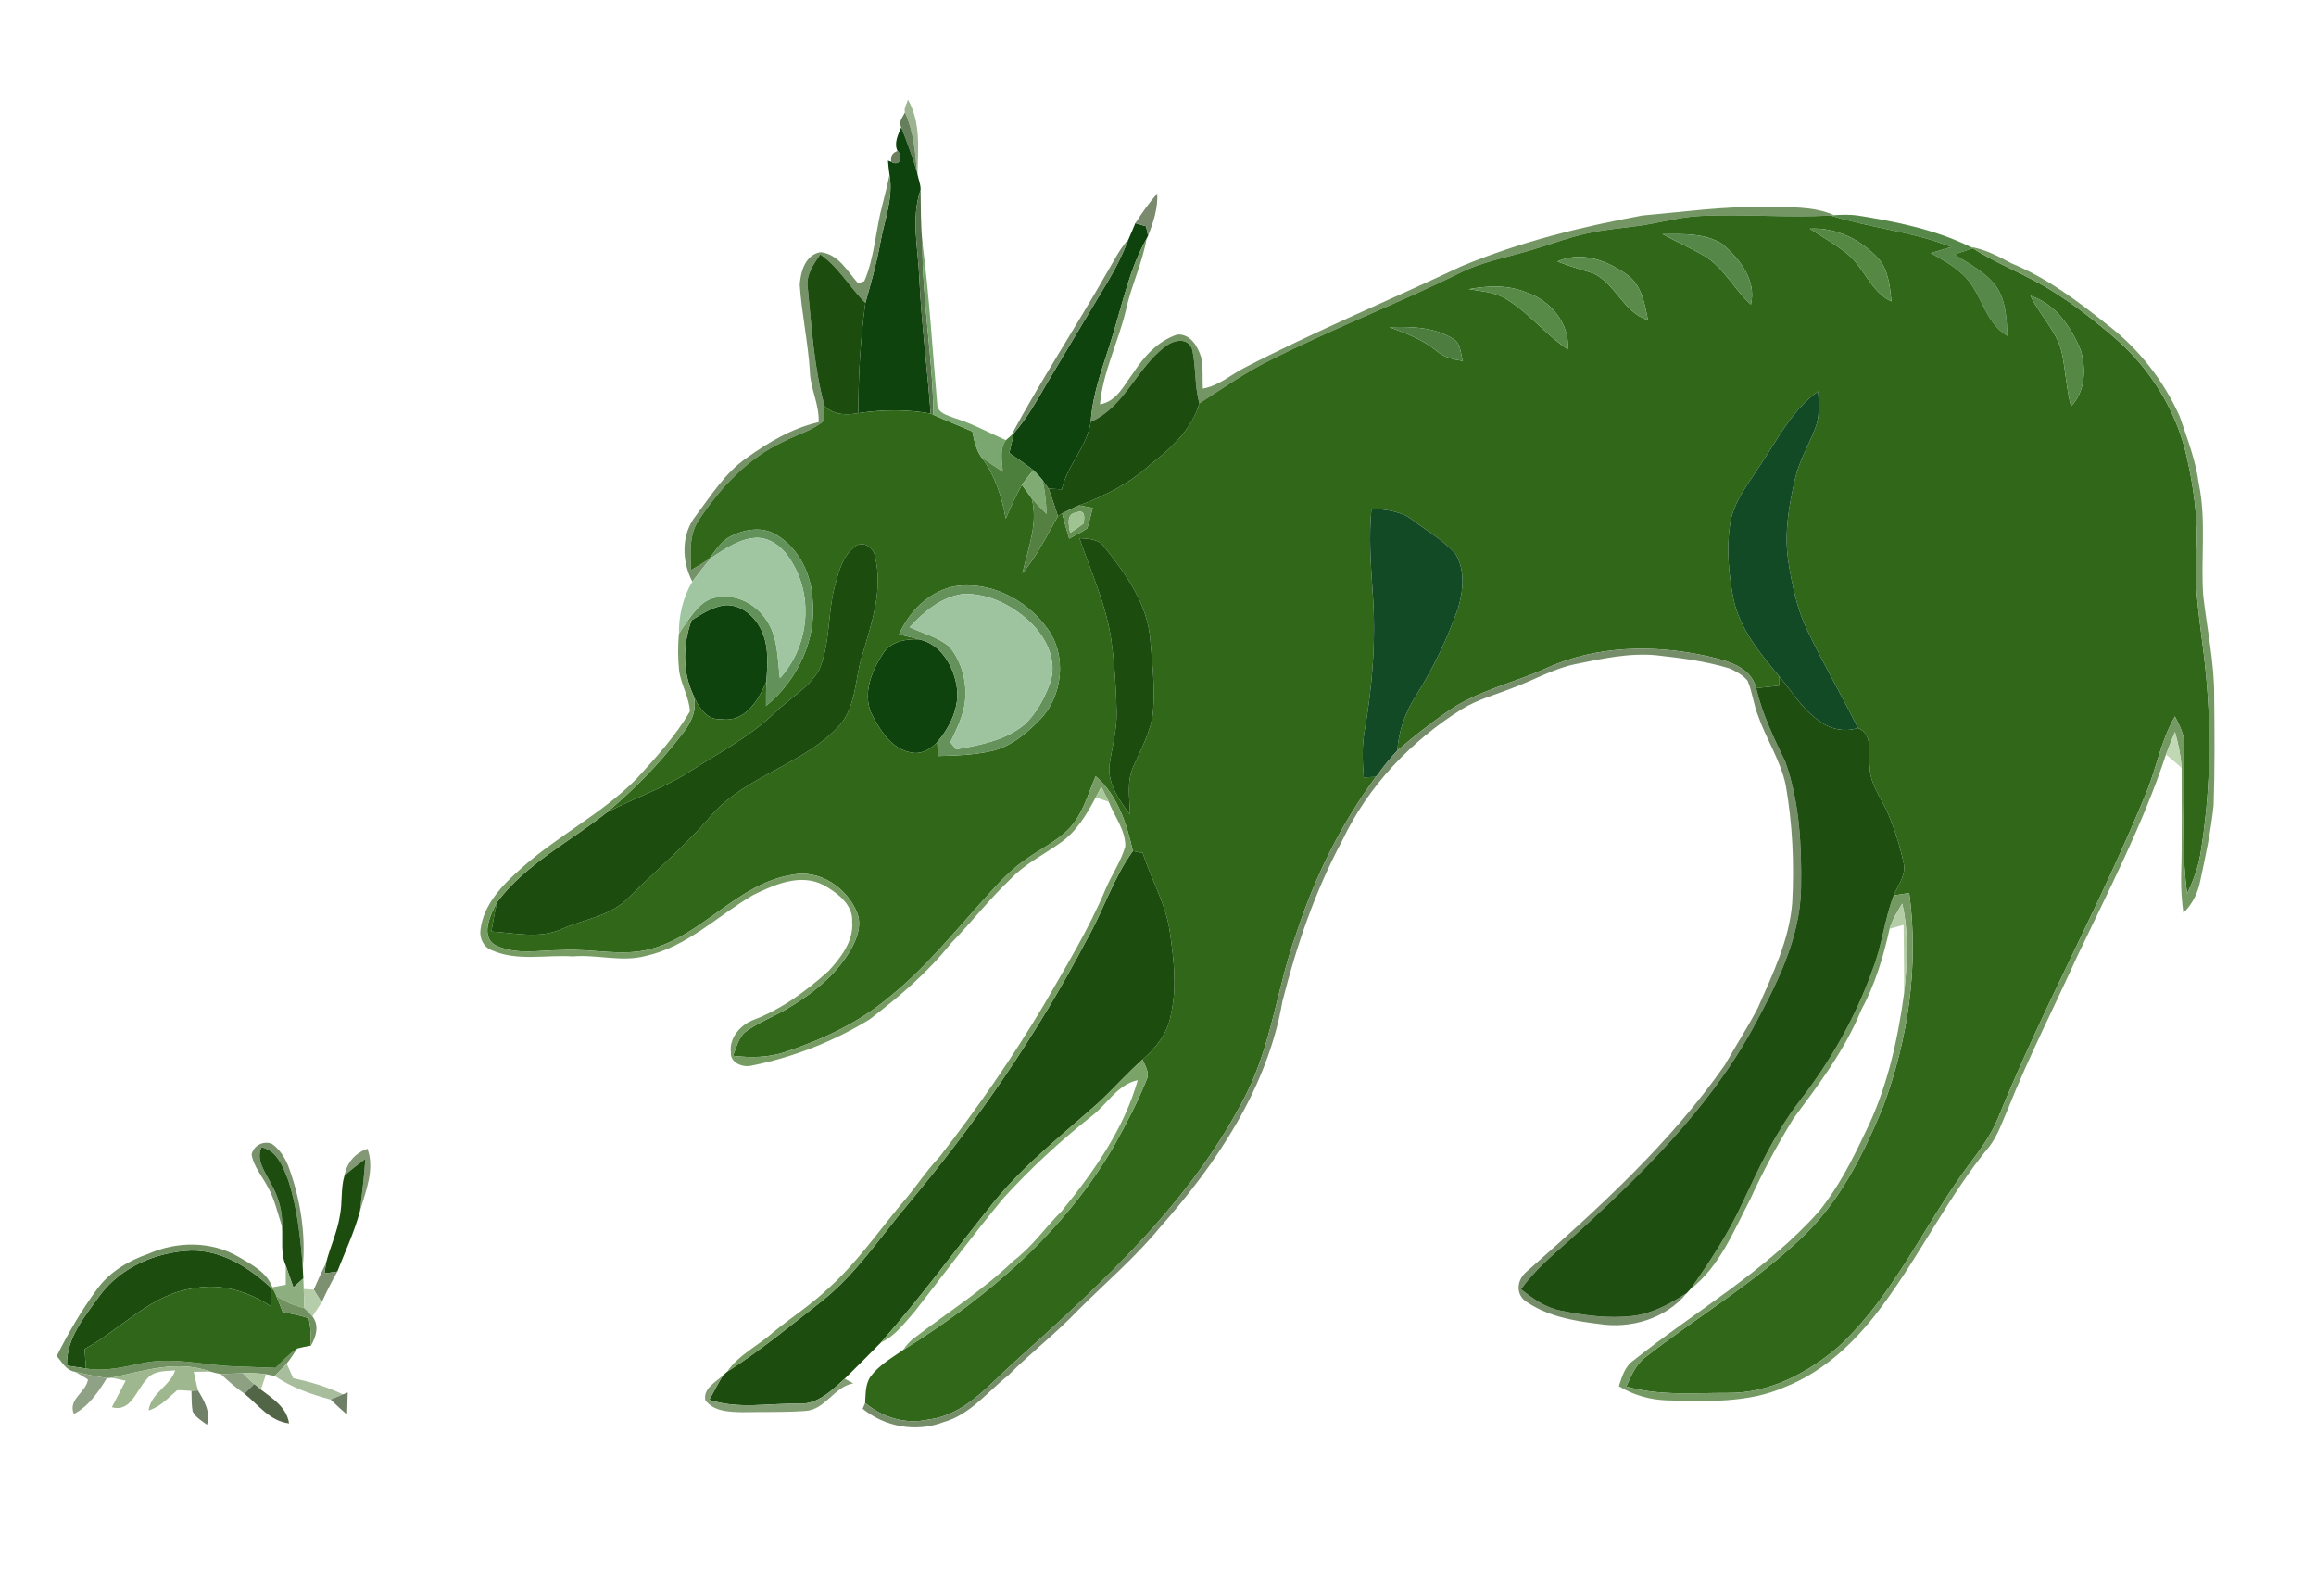 <?xml version="1.0" encoding="UTF-8" ?>
<!DOCTYPE svg PUBLIC "-//W3C//DTD SVG 1.1//EN" "http://www.w3.org/Graphics/SVG/1.1/DTD/svg11.dtd">
<svg width="618pt" height="426pt" viewBox="0 0 618 426" version="1.1" xmlns="http://www.w3.org/2000/svg">
<g id="#ffffffff">
</g>
<g id="#9db490ff">
<path fill="#9db490" opacity="1.00" d=" M 241.48 29.98 C 241.10 28.80 242.05 27.71 242.26 26.58 C 245.76 32.65 244.95 39.81 244.82 46.50 L 244.63 45.73 C 244.26 40.37 243.72 34.94 241.48 29.98 Z" />
</g>
<g id="#657f5bff">
<path fill="#657f5b" opacity="1.00" d=" M 240.49 33.95 C 239.61 32.52 240.92 31.23 241.48 29.98 C 243.72 34.94 244.26 40.37 244.63 45.73 C 243.44 41.74 242.02 37.82 240.49 33.95 Z" />
</g>
<g id="#0f430dff">
<path fill="#0f430d" opacity="1.00" d=" M 239.50 40.29 C 238.46 38.24 239.66 35.86 240.49 33.95 C 242.02 37.82 243.44 41.74 244.63 45.73 L 244.82 46.50 C 245.07 47.89 245.70 49.23 245.65 50.66 C 243.02 58.27 245.01 66.28 245.30 74.07 C 245.87 86.21 247.44 98.27 248.34 110.38 C 241.97 109.21 235.43 109.30 229.04 110.26 C 229.04 100.43 229.57 90.57 230.92 80.83 C 232.40 75.55 233.91 70.26 234.89 64.85 C 235.96 58.83 238.45 52.83 237.35 46.63 C 237.18 45.38 237.04 44.12 236.94 42.86 L 237.84 43.17 C 240.11 44.59 241.01 41.73 239.50 40.29 Z" />
<path fill="#0f430d" opacity="1.00" d=" M 302.95 59.57 C 303.67 59.78 305.10 60.19 305.82 60.40 C 305.96 61.03 306.22 62.30 306.35 62.93 L 305.95 63.70 C 301.51 71.57 299.66 80.50 297.04 89.06 C 294.76 96.82 291.57 104.42 291.06 112.58 C 290.12 119.24 284.77 124.08 283.33 130.60 C 282.14 130.53 280.96 130.46 279.78 130.39 C 279.24 129.58 278.69 128.79 278.11 128.02 C 277.36 127.12 276.57 126.27 275.73 125.46 C 273.68 123.84 271.49 122.40 269.34 120.91 C 269.73 119.13 270.10 117.34 270.55 115.57 C 274.11 111.60 276.65 106.88 279.34 102.32 C 284.78 93.12 290.34 83.98 295.80 74.79 C 297.90 71.31 299.65 67.64 301.13 63.86 C 301.74 62.43 302.37 61.01 302.95 59.57 Z" />
<path fill="#0f430d" opacity="1.00" d=" M 184.53 165.53 C 187.19 163.89 189.91 162.10 193.05 161.56 C 197.14 161.04 200.89 163.93 202.76 167.38 C 205.26 171.79 204.83 177.05 204.49 181.91 C 202.40 186.85 198.77 192.90 192.46 191.93 C 188.38 192.26 186.19 188.42 184.86 185.18 C 182.02 178.92 182.25 171.92 184.53 165.53 Z" />
<path fill="#0f430d" opacity="1.00" d=" M 235.55 174.55 C 237.52 171.23 241.67 170.42 245.23 170.64 C 251.01 171.79 254.34 177.63 255.26 183.02 C 256.21 188.55 253.58 193.92 250.10 198.04 C 248.38 199.90 245.85 201.40 243.23 200.83 C 238.14 200.01 235.07 195.29 232.87 191.07 C 229.94 185.67 232.44 179.26 235.55 174.55 Z" />
</g>
<g id="#6c8060ff">
<path fill="#6c8060" opacity="1.00" d=" M 239.50 40.29 C 241.01 41.73 240.11 44.59 237.84 43.17 C 237.56 41.72 238.12 40.76 239.50 40.29 Z" />
</g>
<g id="#769269ff">
<path fill="#769269" opacity="1.00" d=" M 237.35 46.63 C 238.45 52.83 235.96 58.83 234.89 64.85 C 233.91 70.26 232.40 75.55 230.92 80.83 C 226.70 76.70 223.85 71.29 218.88 67.91 C 217.01 70.58 214.96 73.50 215.55 76.96 C 216.59 87.46 217.21 98.10 220.02 108.33 C 220.01 109.70 219.97 111.09 219.67 112.44 C 216.51 115.02 212.45 116.06 208.88 117.93 C 199.52 122.32 192.26 130.11 186.59 138.59 C 183.79 142.54 184.26 147.57 184.36 152.15 C 185.96 151.22 187.56 150.29 189.10 149.26 L 189.81 148.81 C 188.06 150.89 186.36 153.02 184.74 155.20 C 181.88 149.81 181.72 142.60 185.66 137.66 C 189.78 132.20 193.49 126.17 199.21 122.22 C 205.05 118.04 211.36 114.27 218.44 112.66 C 218.67 107.95 216.21 103.71 216.10 99.05 C 215.62 91.34 213.93 83.75 213.40 76.05 C 213.60 72.54 214.91 67.93 218.97 67.30 C 223.78 67.81 226.11 72.41 229.00 75.64 C 229.41 75.48 230.23 75.18 230.63 75.03 C 233.43 68.48 233.65 61.25 235.51 54.44 C 236.16 51.84 236.83 49.26 237.35 46.63 Z" />
</g>
<g id="#547349ff">
<path fill="#547349" opacity="1.00" d=" M 245.30 74.07 C 245.01 66.28 243.02 58.27 245.65 50.66 C 245.73 55.37 245.67 60.10 246.14 64.80 C 246.03 80.17 248.93 95.35 249.07 110.71 L 248.34 110.38 C 247.44 98.27 245.87 86.21 245.30 74.07 Z" />
</g>
<g id="#7a8a6fff">
<path fill="#7a8a6f" opacity="1.00" d=" M 302.95 59.57 C 304.72 56.79 306.65 54.11 308.80 51.62 C 309.01 55.56 307.77 59.32 306.35 62.93 C 306.22 62.30 305.96 61.03 305.82 60.40 C 305.10 60.19 303.67 59.78 302.95 59.57 Z" />
</g>
<g id="#749564ff">
<path fill="#749564" opacity="1.00" d=" M 438.27 57.51 C 449.16 56.57 460.04 54.99 471.00 55.26 C 477.18 55.37 483.62 54.88 489.43 57.43 L 488.47 57.50 C 476.98 58.16 465.47 57.08 453.98 57.62 C 448.22 57.86 442.68 59.55 436.99 60.32 C 432.52 60.93 428.00 61.26 423.59 62.28 C 417.81 63.55 412.31 65.75 406.62 67.31 C 401.14 68.84 395.53 70.02 390.35 72.45 C 373.48 80.82 355.86 87.59 339.04 96.06 C 332.36 99.33 326.29 103.64 320.05 107.63 C 318.67 102.86 319.23 97.80 318.05 93.03 C 316.68 89.75 312.78 90.89 310.67 92.69 C 303.22 98.43 300.04 108.58 291.06 112.58 C 291.57 104.42 294.76 96.82 297.04 89.06 C 299.66 80.50 301.51 71.57 305.95 63.70 C 304.83 70.19 301.89 76.17 300.48 82.58 C 298.50 91.13 294.32 99.12 293.52 107.92 C 298.02 107.13 299.97 102.72 302.46 99.44 C 305.29 95.09 309.08 90.91 314.15 89.28 C 317.65 89.04 319.65 92.49 320.53 95.40 C 321.09 98.13 320.82 100.94 320.96 103.70 C 325.17 102.98 328.39 100.06 332.07 98.14 C 351.02 88.36 370.72 80.14 390.01 71.04 C 405.47 64.59 421.82 60.54 438.27 57.51 Z" />
</g>
<g id="#568849ff">
<path fill="#568849" opacity="1.00" d=" M 489.43 57.43 C 491.51 57.28 493.61 57.22 495.68 57.51 C 505.98 59.16 516.38 61.25 525.80 65.89 L 526.46 66.27 C 524.80 66.81 523.16 67.35 521.51 67.89 C 525.41 70.38 529.73 72.56 532.59 76.32 C 535.31 80.18 535.43 85.10 535.68 89.64 C 529.40 86.02 528.87 77.93 523.75 73.27 C 521.25 70.90 518.20 69.24 515.23 67.54 C 517.05 67.01 518.87 66.46 520.70 65.91 C 510.31 61.77 499.07 60.87 488.47 57.50 L 489.43 57.43 Z" />
</g>
<g id="#316719ff">
<path fill="#316719" opacity="1.00" d=" M 436.99 60.32 C 442.68 59.55 448.22 57.86 453.98 57.62 C 465.47 57.08 476.98 58.16 488.47 57.50 C 499.07 60.87 510.31 61.77 520.70 65.91 C 518.87 66.46 517.05 67.01 515.23 67.54 C 518.20 69.24 521.25 70.90 523.75 73.27 C 528.87 77.93 529.40 86.02 535.68 89.64 C 535.43 85.10 535.31 80.18 532.59 76.32 C 529.73 72.56 525.41 70.38 521.51 67.89 C 523.16 67.35 524.80 66.81 526.46 66.27 C 533.16 70.58 540.73 73.29 547.46 77.55 C 553.54 81.32 559.19 85.75 564.60 90.43 C 573.90 98.53 580.66 109.57 583.45 121.60 C 585.33 129.92 586.56 138.47 586.10 147.01 C 585.23 158.23 587.72 169.29 588.68 180.41 C 590.18 196.25 589.74 212.29 587.15 227.99 C 586.55 231.66 585.16 235.13 583.62 238.49 C 581.87 225.36 582.89 212.08 582.88 198.89 C 582.93 196.10 581.57 193.61 580.36 191.20 C 576.90 197.12 575.62 203.93 573.22 210.29 C 561.12 240.14 545.36 268.35 533.23 298.19 C 531.33 302.96 528.22 307.07 525.15 311.13 C 513.36 327.06 505.26 345.88 490.48 359.48 C 482.33 366.45 472.05 371.87 461.08 371.73 C 452.03 371.70 442.79 372.56 433.97 370.02 C 435.24 367.13 436.53 364.07 439.14 362.12 C 452.84 351.48 467.88 342.52 480.52 330.53 C 490.79 321.01 497.16 308.19 502.45 295.43 C 509.22 277.29 512.05 257.58 509.46 238.32 C 508.08 238.52 506.70 238.73 505.32 238.95 C 506.51 236.14 508.80 233.34 507.92 230.11 C 506.94 225.63 505.56 221.22 503.75 217.01 C 502.00 212.94 498.91 209.22 498.92 204.59 C 498.49 201.04 499.94 195.98 495.76 194.28 C 491.37 185.43 486.38 176.89 482.14 167.97 C 479.45 162.27 478.18 156.04 477.21 149.85 C 476.04 142.52 477.32 135.09 478.96 127.94 C 480.03 123.16 482.56 118.93 484.33 114.42 C 485.63 111.25 485.36 107.77 485.14 104.44 C 478.06 109.46 474.27 117.44 469.50 124.42 C 466.44 129.25 462.57 133.91 461.66 139.75 C 460.66 146.30 461.26 153.02 462.49 159.50 C 464.10 167.70 469.60 174.29 474.79 180.54 C 474.80 181.34 474.80 182.15 474.82 182.96 C 472.75 183.18 470.68 183.41 468.62 183.65 C 467.16 177.83 460.75 176.33 455.70 175.13 C 441.44 171.96 425.90 172.21 412.46 178.40 C 403.91 182.27 394.47 184.26 386.64 189.63 C 381.85 192.92 377.26 196.52 372.85 200.31 C 373.22 195.09 374.97 190.10 377.80 185.71 C 382.43 178.36 386.22 170.49 389.08 162.28 C 390.49 157.61 391.02 152.00 388.31 147.70 C 385.10 144.16 380.87 141.76 377.09 138.89 C 373.93 136.38 369.83 136.00 365.97 135.70 C 365.23 143.12 365.77 150.58 366.28 158.00 C 367.21 170.40 366.26 182.90 364.11 195.13 C 363.40 199.20 363.57 203.36 363.90 207.47 C 364.98 207.41 366.06 207.37 367.14 207.32 C 357.80 219.91 350.81 234.14 345.95 249.02 C 340.87 263.04 339.41 278.23 332.70 291.68 C 318.32 320.43 294.13 342.38 270.59 363.57 C 263.80 369.63 257.46 377.63 247.81 378.82 C 241.78 380.20 235.52 378.34 230.85 374.41 C 231.01 371.99 230.86 369.39 232.33 367.31 C 234.59 364.29 237.94 362.40 240.98 360.27 C 263.39 346.36 284.20 328.58 297.45 305.46 C 300.58 299.83 303.58 294.09 305.97 288.11 C 306.85 286.25 305.54 284.45 304.87 282.77 C 308.60 279.55 311.77 275.45 312.51 270.45 C 314.10 263.34 313.21 255.99 312.19 248.87 C 311.17 241.36 307.22 234.76 304.91 227.64 C 304.03 227.46 303.16 227.30 302.28 227.13 C 300.68 219.82 298.21 212.23 292.37 207.16 C 290.56 211.35 289.33 215.87 286.59 219.59 C 283.36 223.85 278.36 226.11 274.07 229.10 C 269.94 231.87 266.53 235.54 263.24 239.24 C 254.85 248.48 246.99 258.33 237.19 266.17 C 229.19 272.91 219.56 277.39 209.70 280.70 C 205.16 282.28 200.29 282.31 195.56 281.76 C 196.58 279.51 197.00 276.75 199.13 275.21 C 202.55 272.77 206.55 271.30 210.14 269.13 C 216.68 265.27 222.90 260.38 226.83 253.77 C 228.61 250.71 230.12 246.92 228.65 243.43 C 225.92 236.86 218.66 231.97 211.43 233.45 C 196.74 235.77 187.56 249.63 173.43 253.34 C 165.71 255.32 157.80 253.08 149.99 253.56 C 144.21 253.54 138.04 254.91 132.59 252.44 C 127.88 250.20 130.83 244.10 132.65 240.73 C 132.02 243.33 131.58 245.97 131.12 248.60 C 137.34 248.97 143.95 250.65 149.89 247.92 C 155.85 245.29 162.87 244.50 167.63 239.66 C 174.81 232.48 182.64 225.96 189.25 218.23 C 198.66 206.90 214.57 204.24 224.30 193.27 C 228.47 188.13 228.15 181.08 230.03 175.02 C 232.55 166.44 235.73 157.39 233.45 148.39 C 233.10 145.95 230.05 144.10 228.01 145.96 C 224.70 148.54 223.69 152.91 222.67 156.76 C 220.83 163.97 221.54 171.73 218.63 178.67 C 215.85 183.63 210.59 186.41 206.62 190.31 C 199.98 196.73 191.69 200.96 184.01 205.93 C 177.05 210.42 169.12 212.98 161.86 216.86 C 169.10 210.79 175.77 204.00 181.55 196.52 C 184.14 193.37 186.47 189.35 184.86 185.18 C 186.19 188.42 188.38 192.26 192.46 191.93 C 198.77 192.90 202.40 186.85 204.49 181.91 C 204.39 184.06 204.40 186.23 204.41 188.39 C 212.72 181.63 217.96 170.75 216.83 159.95 C 216.48 153.22 213.16 146.39 207.30 142.81 C 203.57 140.42 198.74 141.20 194.99 143.11 C 192.36 144.41 190.87 147.06 189.10 149.26 C 187.56 150.29 185.96 151.22 184.36 152.15 C 184.26 147.57 183.79 142.54 186.59 138.59 C 192.26 130.11 199.52 122.32 208.88 117.93 C 212.45 116.06 216.51 115.02 219.67 112.44 C 219.97 111.09 220.01 109.70 220.02 108.33 C 222.41 110.79 225.88 110.82 229.04 110.26 C 235.43 109.30 241.97 109.21 248.34 110.38 L 249.07 110.71 C 252.51 112.26 256.01 113.64 259.47 115.14 C 259.93 117.53 260.44 119.99 261.87 122.01 C 265.49 126.80 267.34 132.55 268.37 138.40 C 269.70 135.35 271.01 132.28 272.69 129.40 C 273.55 130.58 274.41 131.77 275.28 132.95 C 277.11 139.74 274.28 146.42 272.83 152.96 C 276.72 148.37 279.34 142.94 282.29 137.75 C 282.57 137.57 283.13 137.20 283.41 137.02 C 284.00 139.27 284.64 141.52 285.31 143.76 C 286.89 142.81 288.61 142.09 290.10 141.00 C 290.75 139.22 291.07 137.36 291.59 135.55 C 290.68 135.38 288.86 135.04 287.96 134.87 C 294.86 132.36 301.47 128.94 306.95 123.97 C 312.52 119.64 317.99 114.64 320.05 107.63 C 326.29 103.64 332.36 99.33 339.04 96.06 C 355.86 87.59 373.48 80.82 390.35 72.45 C 395.53 70.02 401.14 68.84 406.62 67.31 C 412.31 65.75 417.81 63.55 423.59 62.28 C 428.00 61.26 432.52 60.93 436.99 60.32 M 482.93 61.03 C 486.32 63.33 489.97 65.25 493.11 67.89 C 497.55 71.58 499.21 77.91 504.71 80.44 C 504.30 76.44 503.93 72.04 501.13 68.89 C 496.49 63.92 489.85 60.62 482.93 61.03 M 443.63 62.49 C 447.27 64.51 451.11 66.14 454.70 68.24 C 460.02 71.38 462.70 77.25 467.22 81.27 C 468.75 74.85 464.30 69.23 459.80 65.25 C 455.06 62.15 449.06 62.45 443.63 62.49 M 415.58 69.78 C 418.73 71.02 421.97 71.93 425.19 72.96 C 431.17 75.76 433.19 83.42 439.73 85.41 C 438.92 81.18 438.11 76.38 434.50 73.55 C 429.17 69.60 422.05 66.84 415.58 69.78 M 391.93 77.18 C 395.37 77.73 399.04 77.96 402.05 79.89 C 408.08 83.58 412.47 89.33 418.35 93.24 C 418.93 86.25 413.53 79.99 407.11 77.97 C 402.26 75.99 396.96 76.25 391.93 77.18 M 541.79 78.93 C 544.37 84.31 549.12 88.61 550.29 94.64 C 551.19 99.21 551.44 103.91 552.62 108.44 C 556.42 104.54 556.70 98.54 555.25 93.56 C 552.70 87.34 548.51 81.07 541.79 78.93 M 370.77 87.32 C 375.17 88.96 379.66 90.60 383.32 93.64 C 385.28 95.37 387.85 95.97 390.37 96.34 C 389.68 94.31 389.84 91.53 387.69 90.37 C 382.64 87.28 376.51 87.11 370.77 87.32 M 288.05 143.63 C 291.08 152.52 295.09 161.17 296.49 170.54 C 297.38 177.00 297.85 183.52 297.96 190.04 C 298.07 194.80 296.73 199.41 296.06 204.09 C 295.48 209.14 298.68 213.55 301.52 217.40 C 301.47 213.11 300.55 208.55 302.45 204.51 C 304.51 199.77 307.19 195.15 307.68 189.90 C 308.25 183.59 307.49 177.25 306.95 170.96 C 306.33 161.45 300.56 153.34 294.82 146.14 C 293.29 143.83 290.52 143.75 288.05 143.63 M 239.91 169.30 C 241.69 169.73 243.47 170.15 245.23 170.64 C 241.67 170.42 237.52 171.23 235.55 174.55 C 232.44 179.26 229.94 185.67 232.87 191.07 C 235.07 195.29 238.14 200.01 243.23 200.83 C 245.85 201.40 248.38 199.90 250.10 198.04 C 250.15 199.28 250.20 200.52 250.25 201.77 C 255.09 201.64 259.98 201.49 264.72 200.40 C 269.71 199.23 273.77 195.83 277.29 192.27 C 283.64 185.95 284.86 174.79 279.35 167.58 C 273.75 159.87 263.87 154.83 254.28 156.55 C 247.72 158.09 242.57 163.24 239.91 169.30 Z" />
</g>
<g id="#558842ff">
<path fill="#558842" opacity="1.00" d=" M 482.93 61.03 C 489.85 60.62 496.49 63.92 501.13 68.89 C 503.93 72.04 504.30 76.44 504.71 80.44 C 499.21 77.91 497.55 71.58 493.11 67.89 C 489.97 65.25 486.32 63.33 482.93 61.03 Z" />
</g>
<g id="#548748ff">
<path fill="#548748" opacity="1.00" d=" M 443.63 62.49 C 449.06 62.45 455.06 62.15 459.80 65.25 C 464.30 69.23 468.75 74.85 467.22 81.27 C 462.70 77.25 460.02 71.38 454.70 68.24 C 451.11 66.14 447.27 64.51 443.63 62.49 Z" />
</g>
<g id="#728d68ff">
<path fill="#728d68" opacity="1.00" d=" M 295.52 72.49 C 297.29 69.55 298.77 66.39 301.13 63.86 C 299.65 67.64 297.90 71.31 295.80 74.79 C 290.34 83.98 284.78 93.12 279.34 102.32 C 276.65 106.88 274.11 111.60 270.55 115.57 L 269.80 116.23 C 277.83 101.34 287.16 87.19 295.52 72.49 Z" />
</g>
<g id="#7aa770ff">
<path fill="#7aa770" opacity="1.00" d=" M 246.14 64.80 C 247.99 79.10 248.84 93.51 250.09 107.87 C 250.14 110.23 252.80 110.82 254.56 111.52 C 259.38 113.00 263.81 115.44 268.41 117.47 C 266.63 119.94 267.42 123.09 267.58 125.89 C 265.66 124.62 263.71 123.39 261.87 122.01 C 260.44 119.99 259.93 117.53 259.47 115.14 C 256.01 113.64 252.51 112.26 249.07 110.71 C 248.93 95.35 246.03 80.17 246.14 64.80 Z" />
</g>
<g id="#749963ff">
<path fill="#749963" opacity="1.00" d=" M 525.80 65.89 C 529.74 66.52 533.25 68.40 536.72 70.26 C 546.17 74.16 554.41 80.35 562.35 86.68 C 570.72 93.07 577.35 101.58 581.65 111.17 C 583.65 117.07 585.92 122.93 586.74 129.16 C 588.77 138.99 587.20 149.05 587.91 158.97 C 588.93 167.97 590.90 176.89 590.83 185.98 C 590.94 195.64 590.99 205.30 590.68 214.96 C 589.97 221.78 588.53 228.51 587.08 235.21 C 586.47 238.40 584.95 241.35 582.61 243.62 C 582.18 240.43 581.96 237.21 582.01 234.00 C 582.29 224.31 582.12 214.62 582.14 204.93 C 581.92 201.68 581.25 198.48 580.37 195.34 C 579.53 197.33 578.71 199.33 577.97 201.36 C 571.81 220.05 562.70 237.56 554.25 255.29 C 548.11 268.83 541.34 282.08 535.82 295.90 C 534.31 299.30 533.16 302.92 530.88 305.92 C 520.12 318.90 512.73 334.23 502.77 347.78 C 495.94 357.23 487.26 365.83 476.26 370.17 C 466.42 374.49 455.46 373.98 444.97 373.72 C 440.40 373.60 435.87 372.34 431.98 369.93 C 432.83 367.38 433.58 364.58 435.96 363.00 C 452.46 349.86 471.16 339.22 485.31 323.34 C 490.43 317.05 494.16 309.80 497.59 302.50 C 503.41 290.86 506.33 278.00 508.07 265.18 C 508.95 257.21 509.36 249.03 507.59 241.14 C 506.26 243.27 504.97 245.45 504.22 247.86 C 502.56 255.38 500.31 262.83 496.61 269.62 C 492.29 280.24 485.31 289.42 478.53 298.55 C 474.29 305.49 470.39 312.66 467.02 320.07 C 462.59 328.56 458.89 338.00 451.07 344.03 C 456.29 336.71 461.21 329.14 464.99 320.96 C 469.35 311.64 473.77 302.23 480.06 294.02 C 488.35 283.39 495.14 271.52 499.66 258.80 C 502.23 252.38 502.82 245.38 505.32 238.95 C 506.70 238.73 508.08 238.52 509.46 238.32 C 512.05 257.58 509.22 277.29 502.45 295.43 C 497.16 308.19 490.79 321.01 480.52 330.53 C 467.88 342.52 452.84 351.48 439.14 362.12 C 436.53 364.07 435.24 367.13 433.97 370.02 C 442.79 372.56 452.03 371.70 461.08 371.73 C 472.05 371.87 482.33 366.45 490.48 359.48 C 505.26 345.88 513.36 327.06 525.15 311.13 C 528.22 307.07 531.33 302.96 533.23 298.19 C 545.36 268.35 561.12 240.14 573.22 210.29 C 575.62 203.93 576.90 197.12 580.36 191.20 C 581.57 193.61 582.93 196.10 582.88 198.89 C 582.89 212.08 581.87 225.36 583.62 238.49 C 585.16 235.13 586.55 231.66 587.15 227.99 C 589.74 212.29 590.18 196.25 588.68 180.41 C 587.72 169.29 585.23 158.23 586.10 147.01 C 586.56 138.47 585.33 129.92 583.45 121.60 C 580.66 109.57 573.90 98.53 564.60 90.43 C 559.19 85.75 553.54 81.32 547.46 77.55 C 540.73 73.29 533.16 70.58 526.46 66.27 L 525.80 65.89 Z" />
</g>
<g id="#5a8b4bff">
<path fill="#5a8b4b" opacity="1.00" d=" M 415.58 69.78 C 422.05 66.84 429.17 69.60 434.50 73.55 C 438.11 76.38 438.92 81.18 439.73 85.41 C 433.19 83.42 431.17 75.76 425.19 72.96 C 421.97 71.93 418.73 71.02 415.58 69.78 Z" />
</g>
<g id="#1c4c0eff">
<path fill="#1c4c0e" opacity="1.00" d=" M 215.55 76.96 C 214.96 73.50 217.01 70.58 218.88 67.91 C 223.85 71.29 226.70 76.70 230.92 80.83 C 229.57 90.57 229.04 100.43 229.04 110.26 C 225.88 110.82 222.41 110.79 220.02 108.33 C 217.21 98.10 216.59 87.46 215.55 76.96 Z" />
<path fill="#1c4c0e" opacity="1.00" d=" M 310.67 92.69 C 312.78 90.89 316.68 89.75 318.05 93.03 C 319.23 97.80 318.67 102.86 320.05 107.63 C 317.99 114.64 312.52 119.64 306.95 123.97 C 301.47 128.94 294.86 132.36 287.96 134.87 C 286.41 135.53 284.89 136.24 283.41 137.02 C 283.13 137.20 282.57 137.57 282.29 137.75 C 281.47 135.29 280.72 132.81 279.78 130.39 C 280.96 130.46 282.14 130.53 283.33 130.60 C 284.77 124.08 290.12 119.24 291.06 112.58 C 300.04 108.58 303.22 98.43 310.67 92.69 Z" />
<path fill="#1c4c0e" opacity="1.00" d=" M 228.01 145.96 C 230.05 144.10 233.10 145.95 233.45 148.39 C 235.73 157.39 232.55 166.44 230.03 175.02 C 228.15 181.08 228.47 188.13 224.30 193.27 C 214.57 204.24 198.66 206.90 189.25 218.23 C 182.64 225.96 174.81 232.48 167.63 239.66 C 162.87 244.50 155.85 245.29 149.89 247.92 C 143.95 250.65 137.34 248.97 131.12 248.60 C 131.58 245.97 132.02 243.33 132.65 240.73 C 140.30 230.55 152.03 224.65 161.86 216.86 C 169.12 212.98 177.05 210.42 184.01 205.93 C 191.69 200.96 199.98 196.73 206.62 190.31 C 210.59 186.41 215.85 183.63 218.63 178.67 C 221.54 171.73 220.83 163.97 222.67 156.76 C 223.69 152.91 224.70 148.54 228.01 145.96 Z" />
<path fill="#1c4c0e" opacity="1.00" d=" M 302.28 227.13 C 303.16 227.30 304.03 227.46 304.91 227.64 C 307.22 234.76 311.17 241.36 312.19 248.87 C 313.21 255.99 314.10 263.34 312.51 270.45 C 311.77 275.45 308.60 279.55 304.87 282.77 C 300.79 286.38 297.19 290.48 293.21 294.19 C 283.54 302.82 273.20 310.85 265.02 321.00 C 255.05 333.42 245.63 346.29 235.09 358.24 C 231.89 361.50 228.66 364.74 225.39 367.94 C 221.93 371.07 218.17 374.88 213.09 374.61 C 205.15 374.43 197.00 376.17 189.28 373.57 C 190.46 371.36 191.63 369.13 192.96 367.00 C 193.22 366.77 193.74 366.32 194.00 366.10 C 202.86 360.43 211.00 353.75 219.25 347.26 C 228.40 340.00 234.87 330.17 242.32 321.31 C 260.55 299.56 276.76 276.04 289.93 250.87 C 294.39 243.13 297.00 234.41 302.28 227.13 Z" />
<path fill="#1c4c0e" opacity="1.00" d=" M 26.67 345.67 C 32.28 338.09 41.76 334.09 51.00 333.74 C 59.30 333.60 66.60 338.37 72.46 343.80 C 72.40 345.40 72.34 347.00 72.28 348.60 C 66.32 344.70 59.14 342.41 51.99 343.77 C 40.33 345.18 32.42 354.71 22.56 360.02 C 22.69 361.74 22.81 363.47 22.95 365.21 C 21.25 364.98 19.56 364.69 17.87 364.43 C 17.63 357.06 22.65 351.30 26.67 345.67 Z" />
</g>
<g id="#578947ff">
<path fill="#578947" opacity="1.00" d=" M 391.93 77.18 C 396.96 76.25 402.26 75.99 407.11 77.97 C 413.53 79.99 418.93 86.25 418.35 93.24 C 412.47 89.33 408.08 83.58 402.05 79.89 C 399.04 77.96 395.37 77.73 391.93 77.18 Z" />
</g>
<g id="#558844ff">
<path fill="#558844" opacity="1.00" d=" M 541.79 78.93 C 548.51 81.07 552.70 87.34 555.25 93.56 C 556.70 98.54 556.42 104.54 552.62 108.44 C 551.44 103.91 551.19 99.21 550.29 94.64 C 549.12 88.61 544.37 84.31 541.79 78.93 Z" />
</g>
<g id="#4d7e40ff">
<path fill="#4d7e40" opacity="1.00" d=" M 370.77 87.32 C 376.51 87.11 382.64 87.28 387.69 90.37 C 389.84 91.53 389.68 94.31 390.37 96.34 C 387.85 95.97 385.28 95.37 383.32 93.64 C 379.66 90.60 375.17 88.96 370.77 87.32 Z" />
</g>
<g id="#124a26ff">
<path fill="#124a26" opacity="1.00" d=" M 469.50 124.42 C 474.27 117.44 478.06 109.46 485.14 104.44 C 485.36 107.77 485.63 111.25 484.33 114.42 C 482.56 118.93 480.03 123.16 478.96 127.94 C 477.32 135.09 476.04 142.52 477.21 149.85 C 478.18 156.04 479.45 162.27 482.14 167.97 C 486.38 176.89 491.37 185.43 495.76 194.28 C 491.98 195.52 488.00 194.51 484.97 192.03 C 480.76 188.99 478.09 184.44 474.79 180.54 C 469.60 174.29 464.10 167.70 462.49 159.50 C 461.26 153.02 460.66 146.30 461.66 139.75 C 462.57 133.91 466.44 129.25 469.50 124.42 Z" />
<path fill="#124a26" opacity="1.00" d=" M 365.97 135.70 C 369.83 136.00 373.93 136.38 377.09 138.89 C 380.87 141.76 385.10 144.16 388.31 147.70 C 391.02 152.00 390.49 157.61 389.08 162.28 C 386.22 170.49 382.43 178.36 377.80 185.71 C 374.97 190.10 373.22 195.09 372.85 200.31 C 370.77 202.50 368.94 204.90 367.14 207.32 C 366.06 207.37 364.98 207.41 363.90 207.47 C 363.57 203.36 363.40 199.20 364.11 195.13 C 366.26 182.90 367.21 170.40 366.28 158.00 C 365.77 150.58 365.23 143.12 365.97 135.70 Z" />
</g>
<g id="#4c7e3cff">
<path fill="#4c7e3c" opacity="1.00" d=" M 268.41 117.47 C 268.76 117.16 269.45 116.54 269.80 116.23 L 270.55 115.57 C 270.10 117.34 269.73 119.13 269.34 120.91 C 271.49 122.40 273.68 123.84 275.73 125.46 C 274.68 126.75 273.64 128.04 272.69 129.40 C 271.01 132.28 269.70 135.35 268.37 138.40 C 267.34 132.55 265.49 126.80 261.87 122.01 C 263.71 123.39 265.66 124.62 267.58 125.89 C 267.42 123.09 266.63 119.94 268.41 117.47 Z" />
</g>
<g id="#80ac74ff">
<path fill="#80ac74" opacity="1.00" d=" M 272.69 129.40 C 273.64 128.04 274.68 126.75 275.73 125.46 C 276.57 126.27 277.36 127.12 278.11 128.02 C 278.89 131.01 279.15 134.09 279.27 137.17 C 277.90 135.80 276.52 134.44 275.28 132.95 C 274.41 131.77 273.55 130.58 272.69 129.40 Z" />
</g>
<g id="#548141ff">
<path fill="#548141" opacity="1.00" d=" M 278.11 128.02 C 278.69 128.79 279.24 129.58 279.78 130.39 C 280.72 132.81 281.47 135.29 282.29 137.75 C 279.34 142.94 276.72 148.37 272.83 152.96 C 274.28 146.42 277.11 139.74 275.28 132.95 C 276.52 134.44 277.90 135.80 279.27 137.17 C 279.15 134.09 278.89 131.01 278.11 128.02 Z" />
</g>
<g id="#669154ff">
<path fill="#669154" opacity="1.00" d=" M 283.41 137.02 C 284.89 136.24 286.41 135.53 287.96 134.87 C 288.86 135.04 290.68 135.38 291.59 135.55 C 291.07 137.36 290.75 139.22 290.10 141.00 C 288.61 142.09 286.89 142.81 285.31 143.76 C 284.64 141.52 284.00 139.27 283.41 137.02 M 285.56 142.18 C 286.79 141.42 287.99 140.59 289.14 139.71 C 289.43 137.96 289.60 135.82 287.13 136.79 C 284.36 137.19 285.26 140.31 285.56 142.18 Z" />
</g>
<g id="#a0c392ff">
<path fill="#a0c392" opacity="1.00" d=" M 285.56 142.18 C 285.26 140.31 284.36 137.19 287.13 136.79 C 289.60 135.82 289.43 137.96 289.14 139.71 C 287.99 140.59 286.79 141.42 285.56 142.18 Z" />
</g>
<g id="#62925aff">
<path fill="#62925a" opacity="1.00" d=" M 194.99 143.11 C 198.74 141.20 203.57 140.42 207.30 142.81 C 213.16 146.39 216.48 153.22 216.83 159.95 C 217.96 170.75 212.72 181.63 204.41 188.39 C 204.40 186.23 204.39 184.06 204.49 181.91 C 204.83 177.05 205.26 171.79 202.76 167.38 C 200.89 163.93 197.14 161.04 193.05 161.56 C 189.91 162.10 187.19 163.89 184.53 165.53 C 184.07 165.85 183.16 166.48 182.70 166.80 C 184.88 163.74 187.22 159.98 191.29 159.41 C 196.44 158.45 201.70 161.15 204.50 165.46 C 207.65 169.99 207.43 175.73 208.11 180.98 C 215.56 172.90 217.16 160.05 211.61 150.52 C 209.68 146.94 206.31 143.55 201.99 143.52 C 197.41 143.66 193.54 146.46 189.81 148.81 L 189.10 149.26 C 190.87 147.06 192.36 144.41 194.99 143.11 Z" />
</g>
<g id="#1c4d0fff">
<path fill="#1c4d0f" opacity="1.00" d=" M 288.05 143.63 C 290.52 143.75 293.29 143.83 294.82 146.14 C 300.56 153.34 306.33 161.45 306.95 170.96 C 307.49 177.25 308.25 183.59 307.68 189.90 C 307.19 195.15 304.51 199.77 302.45 204.51 C 300.55 208.55 301.47 213.11 301.52 217.40 C 298.68 213.55 295.48 209.14 296.06 204.09 C 296.73 199.41 298.07 194.80 297.96 190.04 C 297.85 183.52 297.38 177.00 296.49 170.54 C 295.09 161.17 291.08 152.52 288.05 143.63 Z" />
</g>
<g id="#9fc6a1ff">
<path fill="#9fc6a1" opacity="1.00" d=" M 189.81 148.81 C 193.54 146.46 197.41 143.66 201.99 143.52 C 206.31 143.55 209.68 146.94 211.61 150.52 C 217.16 160.05 215.56 172.90 208.11 180.98 C 207.43 175.73 207.65 169.99 204.50 165.46 C 201.70 161.15 196.44 158.45 191.29 159.41 C 187.22 159.98 184.88 163.74 182.70 166.80 C 182.15 167.59 181.63 168.40 181.15 169.23 C 181.10 164.35 182.23 159.42 184.74 155.20 C 186.36 153.02 188.06 150.89 189.81 148.81 Z" />
</g>
<g id="#65915bff">
<path fill="#65915b" opacity="1.00" d=" M 239.91 169.30 C 242.57 163.24 247.72 158.09 254.28 156.55 C 263.87 154.83 273.75 159.87 279.35 167.58 C 284.86 174.79 283.64 185.95 277.29 192.27 C 273.77 195.83 269.71 199.23 264.72 200.40 C 259.98 201.49 255.09 201.64 250.25 201.77 C 250.20 200.52 250.15 199.28 250.10 198.04 C 253.58 193.92 256.21 188.55 255.26 183.02 C 254.34 177.63 251.01 171.79 245.23 170.64 C 243.47 170.15 241.69 169.73 239.91 169.30 M 242.74 167.40 C 246.33 169.02 250.33 170.02 253.38 172.62 C 256.59 176.54 258.02 181.84 257.54 186.87 C 257.18 190.87 255.28 194.50 253.61 198.09 C 253.99 198.56 254.75 199.51 255.13 199.99 C 261.50 198.83 268.29 197.61 273.40 193.34 C 276.61 190.32 278.75 186.29 280.23 182.19 C 282.15 176.57 279.37 170.59 275.44 166.58 C 270.60 161.76 263.94 158.25 256.98 158.53 C 251.21 159.29 246.53 163.24 242.74 167.40 Z" />
</g>
<g id="#9ec49fff">
<path fill="#9ec49f" opacity="1.00" d=" M 242.74 167.40 C 246.53 163.24 251.21 159.29 256.98 158.53 C 263.94 158.25 270.60 161.76 275.44 166.58 C 279.37 170.59 282.15 176.57 280.23 182.19 C 278.75 186.29 276.61 190.32 273.40 193.34 C 268.29 197.61 261.50 198.83 255.13 199.99 C 254.75 199.51 253.99 198.56 253.61 198.09 C 255.28 194.50 257.18 190.87 257.54 186.87 C 258.02 181.84 256.59 176.54 253.38 172.62 C 250.33 170.02 246.33 169.02 242.74 167.40 Z" />
</g>
<g id="#769c64ff">
<path fill="#769c64" opacity="1.00" d=" M 182.70 166.80 C 183.16 166.48 184.07 165.85 184.53 165.53 C 182.25 171.92 182.02 178.92 184.86 185.18 C 186.47 189.35 184.14 193.37 181.55 196.52 C 175.77 204.00 169.10 210.79 161.86 216.86 C 152.03 224.65 140.30 230.55 132.65 240.73 C 130.83 244.10 127.88 250.20 132.59 252.44 C 138.04 254.91 144.21 253.54 149.99 253.56 C 157.80 253.08 165.71 255.32 173.43 253.34 C 187.56 249.63 196.74 235.77 211.43 233.45 C 218.66 231.97 225.92 236.86 228.65 243.43 C 230.12 246.92 228.61 250.71 226.83 253.77 C 222.90 260.38 216.68 265.27 210.14 269.13 C 206.55 271.30 202.55 272.77 199.13 275.21 C 197.00 276.75 196.58 279.51 195.56 281.76 C 200.29 282.31 205.16 282.28 209.70 280.70 C 219.56 277.39 229.19 272.91 237.19 266.17 C 246.99 258.33 254.85 248.48 263.24 239.24 C 266.53 235.54 269.94 231.87 274.07 229.10 C 278.36 226.11 283.36 223.85 286.59 219.59 C 289.33 215.87 290.56 211.35 292.37 207.16 C 298.21 212.23 300.68 219.82 302.28 227.13 C 297.00 234.41 294.39 243.13 289.93 250.87 C 276.76 276.04 260.55 299.56 242.32 321.31 C 234.87 330.17 228.40 340.00 219.25 347.26 C 211.00 353.75 202.86 360.43 194.00 366.10 C 197.16 361.47 202.36 359.11 206.42 355.45 C 211.20 351.55 216.42 348.20 220.90 343.94 C 228.37 337.30 234.08 329.05 240.43 321.41 C 244.05 317.34 246.95 312.69 250.71 308.73 C 260.74 295.85 270.05 282.40 278.42 268.38 C 284.31 258.12 290.55 248.00 295.11 237.05 C 296.74 233.30 299.12 229.85 300.27 225.90 C 300.38 221.54 297.36 217.90 295.85 213.96 C 295.21 212.63 294.54 211.31 293.88 210.00 C 293.38 210.93 292.87 211.87 292.37 212.81 C 289.98 217.33 287.25 221.94 282.97 224.91 C 278.50 228.12 273.43 230.56 269.63 234.62 C 263.96 239.98 259.21 246.18 253.76 251.74 C 247.56 259.52 239.93 266.02 232.06 272.04 C 222.41 277.97 211.63 282.18 200.53 284.39 C 198.24 284.97 194.82 283.64 195.04 280.90 C 194.48 277.02 197.60 273.49 201.05 272.19 C 208.58 269.30 215.17 264.46 221.12 259.10 C 224.41 255.53 227.81 251.14 227.39 245.99 C 227.67 241.36 223.35 238.21 219.74 236.19 C 213.53 232.99 206.63 236.07 200.92 238.88 C 191.45 244.42 183.25 252.76 172.21 255.14 C 165.82 256.81 159.31 254.68 152.85 255.24 C 145.68 254.75 138.12 256.62 131.30 253.63 C 129.06 252.84 127.88 250.39 128.21 248.12 C 129.03 241.36 134.03 236.22 138.89 231.91 C 148.60 223.10 160.62 217.22 169.84 207.84 C 174.99 202.20 180.25 196.47 184.09 189.84 C 183.90 186.03 181.68 182.67 181.21 178.90 C 180.87 175.69 180.87 172.44 181.15 169.23 C 181.63 168.40 182.15 167.59 182.70 166.80 Z" />
</g>
<g id="#758e69ff">
<path fill="#758e69" opacity="1.00" d=" M 412.46 178.40 C 425.90 172.21 441.44 171.96 455.70 175.13 C 460.75 176.33 467.16 177.83 468.62 183.65 C 470.23 190.56 473.33 196.91 476.37 203.26 C 480.22 214.03 480.77 225.71 480.59 237.05 C 480.35 250.63 473.94 262.97 467.61 274.63 C 455.52 296.58 437.20 314.15 418.88 330.89 C 414.24 334.98 409.48 339.01 405.84 344.07 C 408.97 346.49 412.28 348.93 416.25 349.73 C 422.65 351.04 429.27 351.97 435.81 351.17 C 441.04 350.52 445.73 347.88 450.10 345.08 C 444.57 351.92 435.13 354.70 426.62 353.32 C 419.76 352.50 412.62 351.21 406.88 347.11 C 404.29 344.94 404.95 341.33 407.38 339.34 C 426.47 322.52 445.57 305.20 460.24 284.23 C 463.14 279.14 466.32 274.21 469.04 269.03 C 472.98 260.02 477.43 250.94 478.23 241.00 C 478.80 230.48 478.32 219.89 476.50 209.50 C 475.12 202.93 471.29 197.26 469.11 190.97 C 467.91 187.96 467.59 184.67 466.34 181.69 C 465.09 180.16 463.30 179.21 461.55 178.40 C 455.19 176.46 448.57 175.60 441.99 174.88 C 434.69 174.18 427.46 175.80 420.36 177.24 C 414.48 178.46 409.25 181.54 403.65 183.58 C 399.14 185.39 394.36 186.63 390.20 189.18 C 376.60 197.65 365.09 209.73 358.19 224.27 C 350.92 237.79 345.95 252.40 342.20 267.25 C 338.19 290.31 324.78 310.36 309.52 327.57 C 302.91 335.59 294.99 342.33 287.66 349.67 C 281.81 355.83 275.05 361.00 269.07 367.03 C 263.45 371.46 258.83 377.62 251.63 379.57 C 244.44 382.31 236.13 380.80 230.19 375.96 C 230.36 375.57 230.68 374.80 230.85 374.41 C 235.52 378.34 241.78 380.20 247.81 378.82 C 257.46 377.63 263.80 369.63 270.59 363.57 C 294.13 342.38 318.32 320.43 332.70 291.68 C 339.41 278.23 340.87 263.04 345.95 249.02 C 350.81 234.14 357.80 219.91 367.14 207.32 C 368.94 204.90 370.77 202.50 372.85 200.31 C 377.26 196.52 381.85 192.92 386.64 189.63 C 394.47 184.26 403.91 182.27 412.46 178.40 Z" />
</g>
<g id="#1e4f10ff">
<path fill="#1e4f10" opacity="1.00" d=" M 474.79 180.54 C 478.09 184.44 480.76 188.99 484.97 192.03 C 488.00 194.51 491.98 195.52 495.76 194.28 C 499.94 195.98 498.49 201.04 498.92 204.59 C 498.91 209.22 502.00 212.94 503.75 217.01 C 505.56 221.22 506.94 225.63 507.92 230.11 C 508.80 233.34 506.51 236.14 505.32 238.95 C 502.82 245.38 502.23 252.38 499.66 258.80 C 495.14 271.52 488.35 283.39 480.06 294.02 C 473.77 302.23 469.35 311.64 464.99 320.96 C 461.21 329.14 456.29 336.71 451.07 344.03 C 450.82 344.29 450.34 344.81 450.10 345.08 C 445.73 347.88 441.04 350.52 435.81 351.17 C 429.27 351.97 422.65 351.04 416.25 349.73 C 412.28 348.93 408.97 346.49 405.84 344.07 C 409.48 339.01 414.24 334.98 418.88 330.89 C 437.20 314.15 455.52 296.58 467.61 274.63 C 473.94 262.97 480.35 250.63 480.59 237.05 C 480.77 225.71 480.22 214.03 476.37 203.26 C 473.33 196.91 470.23 190.56 468.62 183.65 C 470.68 183.41 472.75 183.18 474.82 182.96 C 474.80 182.15 474.80 181.34 474.79 180.54 Z" />
</g>
<g id="#c0d8b3ff">
<path fill="#c0d8b3" opacity="1.00" d=" M 577.97 201.36 C 578.71 199.33 579.53 197.33 580.37 195.34 C 581.25 198.48 581.92 201.68 582.14 204.93 C 580.76 203.72 579.38 202.52 577.97 201.36 Z" />
</g>
<g id="#a9c89bff">
<path fill="#a9c89b" opacity="1.00" d=" M 292.37 212.81 C 292.87 211.87 293.38 210.93 293.88 210.00 C 294.54 211.31 295.21 212.63 295.85 213.96 C 294.69 213.57 293.53 213.17 292.37 212.81 Z" />
</g>
<g id="#b4cda7ff">
<path fill="#b4cda7" opacity="1.00" d=" M 504.22 247.86 C 504.97 245.45 506.26 243.27 507.59 241.14 C 509.36 249.03 508.95 257.21 508.07 265.18 C 508.15 259.06 507.99 252.94 507.95 246.82 C 506.70 247.15 505.46 247.50 504.22 247.86 Z" />
</g>
<g id="#7aa367ff">
<path fill="#7aa367" opacity="1.00" d=" M 293.21 294.19 C 297.19 290.48 300.79 286.38 304.87 282.77 C 305.54 284.45 306.85 286.25 305.97 288.11 C 303.58 294.09 300.58 299.83 297.45 305.46 C 284.20 328.58 263.39 346.36 240.98 360.27 C 241.83 359.05 242.79 357.90 244.00 357.03 C 252.87 350.25 262.38 344.26 270.43 336.47 C 275.39 332.76 278.90 327.60 283.25 323.26 C 291.78 312.79 299.86 301.42 303.59 288.27 C 298.08 289.45 295.34 294.88 291.09 298.03 C 282.74 304.63 274.94 311.89 267.76 319.74 C 259.57 329.63 251.95 339.97 244.03 350.07 C 241.35 353.06 238.87 356.56 235.09 358.24 C 245.63 346.29 255.05 333.42 265.02 321.00 C 273.20 310.85 283.54 302.82 293.21 294.19 Z" />
</g>
<g id="#78926cff">
<path fill="#78926c" opacity="1.00" d=" M 67.14 308.14 C 67.60 305.75 70.28 304.30 72.57 305.28 C 74.59 306.67 75.93 308.81 76.87 311.04 C 80.11 319.73 81.64 329.04 80.78 338.31 C 80.21 330.49 79.36 322.57 76.95 315.07 C 75.57 311.52 73.99 307.11 69.79 306.18 C 68.18 309.59 70.81 312.81 72.23 315.76 C 74.28 319.25 75.44 323.25 75.26 327.32 C 74.04 323.74 73.30 319.95 71.38 316.64 C 69.91 313.85 67.69 311.32 67.14 308.14 Z" />
</g>
<g id="#1d4d0fff">
<path fill="#1d4d0f" opacity="1.00" d=" M 72.23 315.76 C 70.81 312.81 68.18 309.59 69.79 306.18 C 73.99 307.11 75.57 311.52 76.95 315.07 C 79.36 322.57 80.21 330.49 80.78 338.31 C 80.82 339.03 80.90 340.45 80.94 341.16 C 80.06 341.96 79.17 342.76 78.28 343.56 C 77.60 341.62 76.92 339.69 76.26 337.75 C 74.83 334.45 75.47 330.81 75.26 327.32 C 75.44 323.25 74.28 319.25 72.23 315.76 Z" />
</g>
<g id="#839976ff">
<path fill="#839976" opacity="1.00" d=" M 91.91 313.76 C 92.48 310.36 94.79 307.66 98.06 306.57 C 100.04 312.12 97.60 317.81 96.07 323.14 C 96.60 318.53 97.18 313.92 97.48 309.29 C 95.57 310.71 93.67 312.16 91.91 313.76 Z" />
</g>
<g id="#1d4c0fff">
<path fill="#1d4c0f" opacity="1.00" d=" M 91.91 313.76 C 93.67 312.16 95.57 310.71 97.48 309.29 C 97.18 313.92 96.60 318.53 96.07 323.14 C 94.59 328.73 92.10 333.97 90.01 339.34 C 88.87 339.50 87.73 339.67 86.58 339.84 C 86.69 339.14 86.90 337.74 87.00 337.04 C 88.07 332.82 89.98 328.83 90.68 324.51 C 91.42 320.96 90.86 317.25 91.91 313.76 Z" />
</g>
<g id="#719162ff">
<path fill="#719162" opacity="1.00" d=" M 39.57 334.62 C 47.15 331.23 56.38 331.16 63.64 335.41 C 67.11 337.45 71.20 339.50 72.67 343.53 L 73.03 344.35 L 72.46 343.80 C 66.60 338.37 59.30 333.60 51.00 333.74 C 41.76 334.09 32.28 338.09 26.67 345.67 C 22.65 351.30 17.63 357.06 17.87 364.43 C 19.56 364.69 21.25 364.98 22.95 365.21 C 28.18 366.09 33.34 364.75 38.43 363.70 C 46.52 362.07 54.61 364.42 62.71 364.64 C 66.32 364.77 69.94 364.91 73.56 365.05 C 75.37 363.22 77.14 361.31 79.31 359.88 C 78.39 361.23 77.54 362.64 76.49 363.90 C 75.48 365.05 74.39 366.12 73.31 367.20 C 72.73 367.08 71.57 366.85 70.99 366.74 C 68.92 366.45 66.83 366.40 64.75 366.47 C 62.81 366.53 60.87 366.67 58.92 366.70 C 57.95 366.52 56.99 366.29 56.05 366.02 C 47.36 362.84 38.36 365.82 29.77 367.68 C 29.46 367.71 28.84 367.75 28.53 367.77 C 25.66 367.34 22.82 366.74 19.99 366.07 C 17.66 365.77 16.55 363.47 15.13 361.89 C 18.27 355.64 21.81 349.56 25.97 343.94 C 29.32 339.38 34.29 336.44 39.57 334.62 Z" />
</g>
<g id="#7d9170ff">
<path fill="#7d9170" opacity="1.00" d=" M 83.71 344.18 C 84.76 341.78 85.83 339.39 87.00 337.04 C 86.90 337.74 86.69 339.14 86.58 339.84 C 87.73 339.67 88.87 339.50 90.01 339.34 C 88.50 342.03 87.10 344.77 85.83 347.58 C 85.13 346.45 84.42 345.31 83.71 344.18 Z" />
</g>
<g id="#8dae7eff">
<path fill="#8dae7e" opacity="1.00" d=" M 76.26 337.75 C 76.92 339.69 77.60 341.62 78.28 343.56 C 79.17 342.76 80.06 341.96 80.94 341.16 C 80.96 341.87 81.01 343.28 81.04 343.99 C 81.10 345.70 81.16 347.41 81.23 349.13 C 78.56 348.41 75.90 347.45 73.68 345.75 C 73.52 345.40 73.19 344.70 73.03 344.35 L 72.67 343.53 C 73.57 343.36 75.35 343.03 76.25 342.87 C 76.26 341.16 76.27 339.45 76.26 337.75 Z" />
</g>
<g id="#306619ff">
<path fill="#306619" opacity="1.00" d=" M 22.56 360.02 C 32.42 354.71 40.33 345.18 51.99 343.77 C 59.14 342.41 66.32 344.70 72.28 348.60 C 72.34 347.00 72.40 345.40 72.46 343.80 L 73.03 344.35 C 73.19 344.70 73.52 345.40 73.68 345.75 C 74.30 347.20 74.87 348.67 75.45 350.15 C 77.78 350.62 80.13 351.01 82.37 351.83 C 82.97 354.20 82.91 356.67 82.97 359.10 C 81.74 359.31 80.52 359.57 79.31 359.88 C 77.14 361.31 75.37 363.22 73.56 365.05 C 69.94 364.91 66.32 364.77 62.71 364.64 C 54.61 364.42 46.52 362.07 38.43 363.70 C 33.34 364.75 28.18 366.09 22.95 365.21 C 22.81 363.47 22.69 361.74 22.56 360.02 Z" />
</g>
<g id="#b6cda9ff">
<path fill="#b6cda9" opacity="1.00" d=" M 81.04 343.99 C 81.71 344.04 83.05 344.14 83.71 344.18 C 84.42 345.31 85.13 346.45 85.83 347.58 C 85.00 348.81 84.18 350.05 83.37 351.30 C 82.67 350.55 81.95 349.84 81.23 349.13 C 81.16 347.41 81.10 345.70 81.04 343.99 Z" />
</g>
<g id="#719161ff">
<path fill="#719161" opacity="1.00" d=" M 73.68 345.75 C 75.90 347.45 78.56 348.41 81.23 349.13 C 81.95 349.84 82.67 350.55 83.37 351.30 C 85.24 353.75 84.37 356.68 82.97 359.10 C 82.91 356.67 82.97 354.20 82.37 351.83 C 80.13 351.01 77.78 350.62 75.45 350.15 C 74.87 348.67 74.30 347.20 73.68 345.75 Z" />
</g>
<g id="#9eb78fff">
<path fill="#9eb78f" opacity="1.00" d=" M 29.77 367.68 C 38.36 365.82 47.36 362.84 56.05 366.02 C 54.60 366.04 53.15 366.07 51.70 366.10 C 52.05 367.76 52.42 369.42 52.83 371.07 C 52.39 371.10 51.52 371.17 51.09 371.20 C 49.82 371.10 48.54 370.97 47.26 371.02 C 44.87 373.02 42.78 375.49 39.65 376.40 C 40.30 371.70 45.33 369.98 46.74 365.72 C 44.07 365.93 40.94 365.71 39.13 368.10 C 36.36 370.93 34.95 376.98 29.85 375.54 C 31.06 373.18 32.32 370.84 33.53 368.47 C 32.59 368.28 30.71 367.88 29.77 367.68 Z" />
</g>
<g id="#a8bd9bff">
<path fill="#a8bd9b" opacity="1.00" d=" M 73.31 367.20 C 74.39 366.12 75.48 365.05 76.49 363.90 C 77.07 365.19 77.66 366.49 78.24 367.78 C 82.78 368.80 87.30 370.07 91.49 372.12 C 90.40 372.57 89.31 373.03 88.22 373.50 C 82.97 372.11 77.82 370.30 73.31 367.20 Z" />
</g>
<g id="#90a285ff">
<path fill="#90a285" opacity="1.00" d=" M 19.99 366.07 C 22.82 366.74 25.66 367.34 28.53 367.77 C 26.24 371.47 23.69 375.29 19.71 377.35 C 18.05 373.37 22.95 371.64 23.47 368.16 C 22.35 367.40 21.15 366.76 19.99 366.07 Z" />
</g>
<g id="#8ea082ff">
<path fill="#8ea082" opacity="1.00" d=" M 58.92 366.70 C 60.87 366.67 62.81 366.53 64.75 366.47 C 65.76 367.45 66.78 368.43 67.84 369.36 C 66.97 370.21 66.09 371.07 65.22 371.93 C 62.96 370.38 60.90 368.57 58.92 366.70 Z" />
</g>
<g id="#aec6a0ff">
<path fill="#aec6a0" opacity="1.00" d=" M 64.75 366.47 C 66.83 366.40 68.92 366.45 70.99 366.74 C 70.51 368.09 70.06 369.46 69.61 370.83 C 69.17 370.46 68.29 369.73 67.84 369.36 C 66.78 368.43 65.76 367.45 64.75 366.47 Z" />
</g>
<g id="#829d73ff">
<path fill="#829d73" opacity="1.00" d=" M 188.19 373.62 C 187.64 370.47 191.03 368.83 192.96 367.00 C 191.63 369.13 190.46 371.36 189.28 373.57 C 197.00 376.17 205.15 374.43 213.09 374.61 C 218.17 374.88 221.93 371.07 225.39 367.94 C 226.16 368.35 226.92 368.76 227.70 369.17 C 222.49 370.10 220.23 376.32 214.78 376.55 C 209.18 376.94 203.56 376.77 197.95 376.88 C 194.53 376.79 190.37 376.70 188.19 373.62 Z" />
</g>
<g id="#526547ff">
<path fill="#526547" opacity="1.00" d=" M 65.22 371.93 C 66.09 371.07 66.97 370.21 67.84 369.36 C 68.29 369.73 69.17 370.46 69.61 370.83 C 72.79 373.26 76.49 375.54 77.13 379.86 C 71.99 379.25 68.97 374.94 65.22 371.93 Z" />
</g>
<g id="#718167ff">
<path fill="#718167" opacity="1.00" d=" M 51.09 371.20 C 51.52 371.17 52.39 371.10 52.83 371.07 C 54.50 373.84 56.29 376.88 55.23 380.23 C 53.86 379.15 52.19 378.29 51.40 376.66 C 51.09 374.86 51.15 373.02 51.09 371.20 Z" />
</g>
<g id="#6f7f65ff">
<path fill="#6f7f65" opacity="1.00" d=" M 88.22 373.50 C 89.31 373.03 90.40 372.57 91.49 372.12 C 91.82 371.99 92.46 371.72 92.78 371.59 C 92.74 373.57 92.69 375.55 92.61 377.54 C 91.10 376.23 89.64 374.88 88.22 373.50 Z" />
</g>
</svg>
